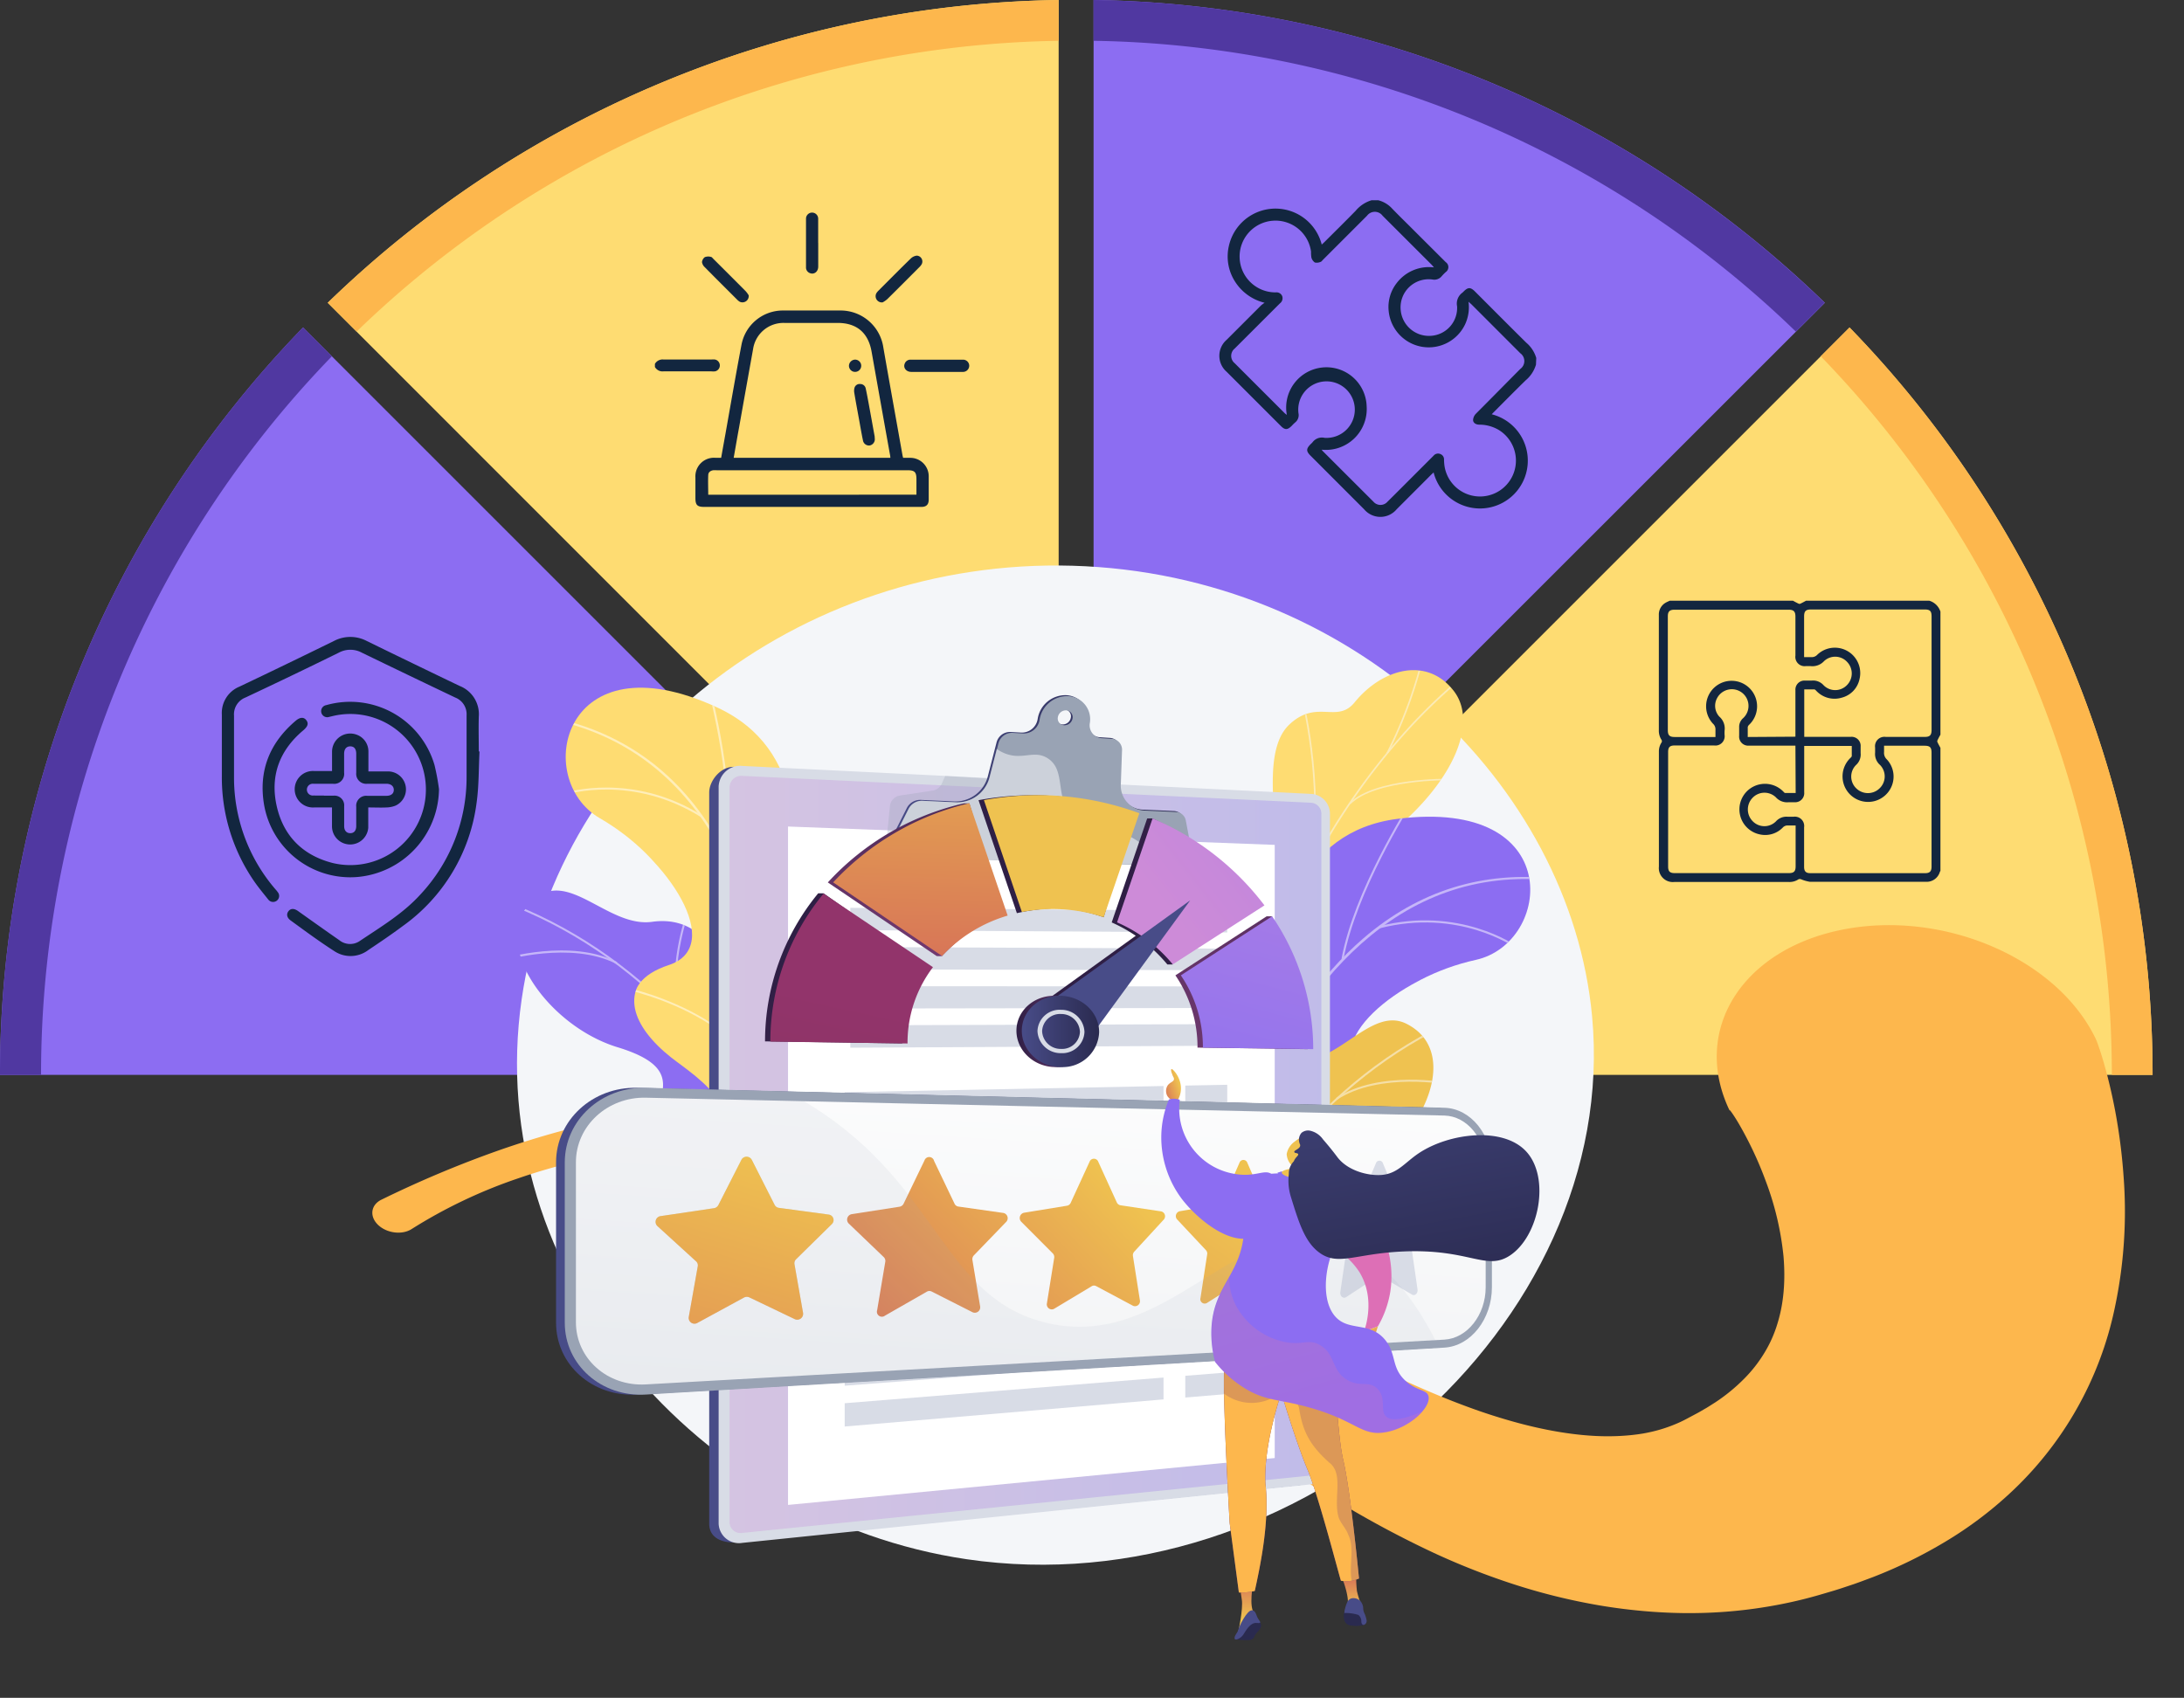<svg xmlns="http://www.w3.org/2000/svg" xmlns:xlink="http://www.w3.org/1999/xlink" width="847.339" height="658.831" viewBox="0 0 847.339 658.831">
  <rect x="0" y="0" width="847.339" height="658.831" fill="#333333" stroke="none"/>
  <defs>
    <clipPath id="clip-path">
      <path id="Trazado_206645" data-name="Trazado 206645" d="M127.075,334.79l35.223-2.806c1.664-5.148,3.542-14.554-4.006-16.237-10.509-2.342-12.057-20.4-9.677-27,2.922-8.167,9.328-27.327-6.851-31.2-13.547-3.213-22.818-2.535-24.946-19.353s-12.173-26.882-27.482-24.753c-16.1,2.226-30.965-18.366-43.661-10.219-22.2,14.225,1.413,50.086,30.288,58.892s13.547,20.069,13.721,34c.329,19.024,25.643,13.122,32.9,20.089C128.353,321.669,128.043,329.778,127.075,334.79Z" transform="translate(-36.912 -201.309)" fill="none"/>
    </clipPath>
    <clipPath id="clip-path-2">
      <path id="Trazado_206654" data-name="Trazado 206654" d="M140,388.067l-37.99-.135s-7.083-19.508,2.284-33.23c19.082-27.985-6.774-42.751-16.663-50.551-14.941-11.767-22.972-28.643-.929-35.9s0-41.455-26.824-57c-26.262-15.192-14.418-70.678,45.48-43,35.765,16.528,30.017,54.479,31.681,74.355s31.178,21.6,21,45.809c-8.709,20.689-25.159,35.746-12.7,50.028S159.062,368.713,140,388.067Z" transform="translate(-46.683 -160.633)" fill="none"/>
    </clipPath>
    <clipPath id="clip-path-3">
      <path id="Trazado_206664" data-name="Trazado 206664" d="M198.829,367.117l-30.385-7.741s-7.741-22.759,3.406-28.817,6.928-27.927,6-39.848c-2.555-32.339,32.4-29.4,32.436-71.22,0-11.128-3.7-32.339,5.69-41.2,10.683-10.083,18.482-.194,25.353-8.632,10.722-13.18,28.159-17.921,38.532-4.335s-2.206,40.061-33.152,61.5c-20.476,17.9-20.8,23.224-19.179,36.307,1.122,9.135,9.831,32.9-2.574,42.442s-21.869,19.779-17.089,30.094C215.125,351.3,198.829,367.117,198.829,367.117Z" transform="translate(-165.828 -157.168)" fill="none"/>
    </clipPath>
    <clipPath id="clip-path-4">
      <path id="Trazado_206673" data-name="Trazado 206673" d="M165.234,386.378l36.229,11.36s12.657-16.45,7.9-32.359c-9.677-32.455,19.353-38.707,31.159-43.158,17.786-6.7,30.539-20.36,11.728-33.946s12.5-39.539,42.79-46.216c29.649-6.541,35.126-63.014-30.327-54.731-39.094,4.935-45.093,42.848-52.68,61.272s-36.268,11.167-33.868,37.333c1.935,22.353,13.18,41.668-3.038,51.518S152.906,362.167,165.234,386.378Z" transform="translate(-158.666 -186.502)" fill="none"/>
    </clipPath>
    <linearGradient id="linear-gradient" x1="19.731" y1="-2.513" x2="20.42" y2="-1.553" gradientUnits="objectBoundingBox">
      <stop offset="0" stop-color="#efc250"/>
      <stop offset="1" stop-color="#d66f58"/>
    </linearGradient>
    <clipPath id="clip-path-5">
      <path id="Trazado_206680" data-name="Trazado 206680" d="M198.566,367.8l-35.339.813c-2.168-4.954-4.993-14.128,2.342-16.566,10.2-3.406,9.909-21.521,6.89-27.849-3.755-7.741-12.076-26.224,3.619-31.72,13.063-4.587,22.45-4.858,22.837-21.889s9.367-27.888,24.811-27.366c16.237.581,28.875-21.4,42.384-14.592,23.534,11.864,3.7,49.951-24.114,61.66s-11.36,21.289-10.18,35.223c1.606,18.966-24.172,15.676-30.714,23.34C195.992,354.875,197.192,362.907,198.566,367.8Z" transform="translate(-160.833 -227.323)" fill="none"/>
    </clipPath>
    <linearGradient id="linear-gradient-2" y1="0.5" x2="1" y2="0.5" gradientUnits="objectBoundingBox">
      <stop offset="0" stop-color="#484c88"/>
      <stop offset="1" stop-color="#2a2a4f"/>
    </linearGradient>
    <linearGradient id="linear-gradient-3" y1="0.5" x2="1" y2="0.5" gradientUnits="objectBoundingBox">
      <stop offset="0" stop-color="#cd8bd8"/>
      <stop offset="1" stop-color="#8a70f1"/>
    </linearGradient>
    <linearGradient id="linear-gradient-4" x1="-0.001" y1="0.499" x2="1" y2="0.499" xlink:href="#linear-gradient-2"/>
    <linearGradient id="linear-gradient-5" x1="0" y1="0.5" x2="1" y2="0.5" xlink:href="#linear-gradient-2"/>
    <linearGradient id="linear-gradient-6" x1="0.226" y1="1.759" x2="0.668" y2="-0.365" gradientUnits="objectBoundingBox">
      <stop offset="0" stop-color="#ebedf0"/>
      <stop offset="1" stop-color="#fff"/>
    </linearGradient>
    <linearGradient id="linear-gradient-7" x1="1.287" y1="-0.227" x2="-0.141" y2="1.238" xlink:href="#linear-gradient"/>
    <linearGradient id="linear-gradient-8" x1="0.804" y1="0.286" x2="-0.74" y2="1.805" xlink:href="#linear-gradient"/>
    <linearGradient id="linear-gradient-9" x1="0.581" y1="0.412" x2="-1.178" y2="3.114" xlink:href="#linear-gradient"/>
    <linearGradient id="linear-gradient-10" x1="0.646" y1="-0.064" x2="-0.173" y2="2.522" xlink:href="#linear-gradient"/>
    <linearGradient id="linear-gradient-11" x1="0.782" y1="0.329" x2="-0.103" y2="0.986" xlink:href="#linear-gradient"/>
    <linearGradient id="linear-gradient-12" x1="0.416" y1="0.207" x2="0.654" y2="0.652" xlink:href="#linear-gradient"/>
    <linearGradient id="linear-gradient-13" x1="-331.832" y1="1.151" x2="-331.832" y2="-0.031" xlink:href="#linear-gradient"/>
    <linearGradient id="linear-gradient-14" x1="-350.814" y1="0.738" x2="-350.814" y2="-0.117" xlink:href="#linear-gradient"/>
    <linearGradient id="linear-gradient-15" x1="-46.16" y1="0.5" x2="-45.16" y2="0.5" gradientUnits="objectBoundingBox">
      <stop offset="0" stop-color="#2f1f45"/>
      <stop offset="1" stop-color="#783c74"/>
    </linearGradient>
    <linearGradient id="linear-gradient-16" x1="-45.839" y1="0.047" x2="-45.12" y2="0.677" xlink:href="#linear-gradient-15"/>
    <linearGradient id="linear-gradient-17" x1="-45.477" y1="-166.628" x2="-44.537" y2="-165.248" gradientUnits="objectBoundingBox">
      <stop offset="0" stop-color="#e58e83"/>
      <stop offset="1" stop-color="#dd6fb6"/>
    </linearGradient>
    <linearGradient id="linear-gradient-18" x1="-169.858" y1="-1.34" x2="-169.314" y2="1.116" xlink:href="#linear-gradient-3"/>
    <linearGradient id="linear-gradient-19" x1="-211.55" y1="0.292" x2="-212.298" y2="1.157" xlink:href="#linear-gradient"/>
    <linearGradient id="linear-gradient-20" x1="-1469.489" y1="-543.177" x2="-1472.911" y2="-537.369" xlink:href="#linear-gradient"/>
    <linearGradient id="linear-gradient-21" x1="0.017" y1="-1.017" x2="0.749" y2="1.219" xlink:href="#linear-gradient-2"/>
    <linearGradient id="linear-gradient-22" x1="0.051" y1="-0.578" x2="0.545" y2="0.804" xlink:href="#linear-gradient-17"/>
    <linearGradient id="linear-gradient-23" x1="0.483" y1="0.713" x2="-0.718" y2="5.758" xlink:href="#linear-gradient-15"/>
    <linearGradient id="linear-gradient-24" x1="0.553" y1="-0.989" x2="0.482" y2="1.176" xlink:href="#linear-gradient-15"/>
    <linearGradient id="linear-gradient-25" x1="0.457" y1="0.977" x2="0.182" y2="6.624" xlink:href="#linear-gradient-15"/>
    <linearGradient id="linear-gradient-26" x1="0.279" y1="0.562" x2="4.191" y2="-2.461" xlink:href="#linear-gradient-15"/>
    <linearGradient id="linear-gradient-27" x1="1.543" y1="-3.198" x2="0.185" y2="1.907" xlink:href="#linear-gradient-15"/>
    <linearGradient id="linear-gradient-28" x1="176.721" y1="-110.59" x2="177.104" y2="-110.59" xlink:href="#linear-gradient-15"/>
    <linearGradient id="linear-gradient-29" x1="0" y1="0.5" x2="1" y2="0.5" xlink:href="#linear-gradient-15"/>
    <linearGradient id="linear-gradient-30" x1="0" y1="0.5" x2="1" y2="0.5" xlink:href="#linear-gradient-15"/>
    <linearGradient id="linear-gradient-31" x1="0.482" y1="0.717" x2="-0.708" y2="5.724" gradientUnits="objectBoundingBox">
      <stop offset="0" stop-color="#92346b"/>
      <stop offset="1" stop-color="#6a313f"/>
    </linearGradient>
    <linearGradient id="linear-gradient-32" x1="0.553" y1="-0.988" x2="0.482" y2="1.177" gradientUnits="objectBoundingBox">
      <stop offset="0" stop-color="#efc250"/>
      <stop offset="0.54" stop-color="#e09453"/>
      <stop offset="1" stop-color="#d66f58"/>
    </linearGradient>
    <linearGradient id="linear-gradient-33" x1="0.457" y1="0.97" x2="0.185" y2="6.571" xlink:href="#linear-gradient"/>
    <linearGradient id="linear-gradient-34" x1="0.279" y1="0.562" x2="4.188" y2="-2.462" xlink:href="#linear-gradient-3"/>
    <linearGradient id="linear-gradient-35" x1="1.532" y1="-3.158" x2="0.187" y2="1.899" xlink:href="#linear-gradient-3"/>
    <linearGradient id="linear-gradient-36" x1="176.772" y1="-110.608" x2="177.155" y2="-110.608" xlink:href="#linear-gradient-2"/>
    <linearGradient id="linear-gradient-37" x1="0" y1="0.5" x2="1" y2="0.5" xlink:href="#linear-gradient-2"/>
  </defs>
  <g id="Grupo_160420" data-name="Grupo 160420" transform="translate(-378.642 -3681.612)">
    <g id="Grupo_160023" data-name="Grupo 160023" transform="translate(177.676 696.956)">
      <g id="Grupo_160264" data-name="Grupo 160264" transform="translate(-2574.665 3811.749) rotate(-90)">
        <g id="Grupo_160021" data-name="Grupo 160021">
          <path id="Trazado_206618" data-name="Trazado 206618" d="M155.75,244.7V652.28A416.1,416.1,0,0,0,445.778,534.709Z" transform="translate(254.241 2958.503)" fill="#fedc72"/>
          <path id="Trazado_206619" data-name="Trazado 206619" d="M155.75,501.706v15.812A416.1,416.1,0,0,0,445.778,399.947L434.592,388.78A400.44,400.44,0,0,1,155.75,501.706Z" transform="translate(254.241 3093.265)" fill="#fdb74d"/>
        </g>
        <g id="Grupo_160018" data-name="Grupo 160018">
          <path id="Trazado_206622" data-name="Trazado 206622" d="M445.778,141.341A416.289,416.289,0,0,0,155.75,23.77v407.6Z" transform="translate(254.241 2751.861)" fill="#8c6df2"/>
          <path id="Trazado_206623" data-name="Trazado 206623" d="M434.592,152.527l11.186-11.186A416.289,416.289,0,0,0,155.75,23.77V39.7a400.362,400.362,0,0,1,278.842,112.83Z" transform="translate(254.241 2751.861)" fill="#5038a1"/>
        </g>
        <g id="Grupo_160020" data-name="Grupo 160020">
          <path id="Trazado_206616" data-name="Trazado 206616" d="M447.642,526.719A416.1,416.1,0,0,0,565.135,243H164Z" transform="translate(261.958 2956.912)" fill="#8c6df2"/>
          <path id="Trazado_206617" data-name="Trazado 206617" d="M417.629,243A400.342,400.342,0,0,1,304.78,515.475l11.186,11.167A416.1,416.1,0,0,0,433.46,243Z" transform="translate(393.633 2956.912)" fill="#5038a1"/>
        </g>
        <g id="Grupo_160019" data-name="Grupo 160019">
          <path id="Trazado_206620" data-name="Trazado 206620" d="M164,373.054H565.135A416.1,416.1,0,0,0,447.642,89.47Z" transform="translate(261.958 2813.312)" fill="#fedc72"/>
          <path id="Trazado_206621" data-name="Trazado 206621" d="M417.629,373.054H433.46A416.1,416.1,0,0,0,315.966,89.47L304.78,100.656a400.342,400.342,0,0,1,112.849,272.4Z" transform="translate(393.633 2813.312)" fill="#fdb74d"/>
        </g>
      </g>
      <g id="Grupo_160022" data-name="Grupo 160022" transform="translate(221.535 211)">
        <path id="Trazado_206638" data-name="Trazado 206638" d="M252.343,136.223C145.455,133.2,52.714,207.288,38.722,304.5,23.413,410.691,107.658,506.413,211.256,521.721,340.188,540.765,465.249,430.567,454.024,311,445.624,220.913,361.089,139.281,252.343,136.223Z" transform="translate(143.094 2856.958)" fill="#f4f6f9"/>
        <path id="Trazado_206769" data-name="Trazado 206769" d="M666.579,55.9a422.634,422.634,0,0,1-40.251,28.006,349.738,349.738,0,0,1-45.452,23.352A287.886,287.886,0,0,1,529.2,123.757a220.415,220.415,0,0,1-28.5,4.2c-2.458.158-4.914.36-7.406.418-1.243.04-2.486.1-3.737.118l-3.763.012c-2.527.018-4.958-.061-7.454-.1-2.466-.113-4.956-.187-7.419-.367-19.807-1.281-38.993-5.392-56.856-10.558-17.919-5.174-34.676-11.418-50.8-17.4-8.055-3-15.987-5.921-23.788-8.635-3.907-1.372-7.771-2.657-11.618-3.914-1.917-.6-3.835-1.229-5.739-1.8l-5.9-1.78c-16.43-4.942-32.487-9.543-48.3-13.213-7.9-1.838-15.721-3.444-23.41-4.734q-5.766-.968-11.419-1.695-5.652-.7-11.143-1.115c-14.635-1.139-28.171-.561-39.413,1.772-2.816.582-5.5,1.273-8.052,2.054-1.282.384-2.522.812-3.745,1.243l-1.8.676c-.54.229-1.084.44-1.613.68a57.406,57.406,0,0,0-11.675,6.74c-.863.658-1.707,1.325-2.509,2.023L150.024,81c-1.077.9-2.041,1.836-3.069,2.734-.991.916-1.893,1.858-2.849,2.766A69.552,69.552,0,0,0,135,97.831a53.454,53.454,0,0,0-5.689,11.647,48.612,48.612,0,0,0-2.554,12.084c-.758,8.22.4,16.931,3.113,25.931a115.01,115.01,0,0,0,12.913,27.319,139.29,139.29,0,0,0,9.484,13.278c1.716,2.134,3.492,4.218,5.273,6.181.888.973,1.792,1.914,2.657,2.767.43.423.86.835,1.243,1.169a6.709,6.709,0,0,0,.531.436c.067.04.162.122.19.11l.032.005c.005-.005.04.029-.009-.048l-.188-.316c21.192,27.289,8.607,62.18-28.11,77.932s-83.664,6.4-104.855-20.892l-.6-.859-.385-.587-.615-.982-1.051-1.761c-.662-1.134-1.256-2.2-1.833-3.261-1.149-2.114-2.2-4.163-3.214-6.2-2.007-4.059-3.825-8.061-5.509-12.075A222.562,222.562,0,0,1,7.3,205.44,179.461,179.461,0,0,1,0,154.594,135.794,135.794,0,0,1,25.051,75.573,150.134,150.134,0,0,1,45.33,52.394,182.325,182.325,0,0,1,70.183,32.923c2.237-1.417,4.451-2.859,6.717-4.222,2.285-1.333,4.542-2.7,6.857-3.972l3.478-1.885c1.184-.636,2.234-1.213,3.653-1.943,2.67-1.4,5.411-2.718,8.193-3.985A183.377,183.377,0,0,1,134.656,4.994c1.555-.361,3.131-.679,4.7-1,1.538-.3,3.055-.58,4.585-.85,3.061-.522,6.125-1,9.194-1.383C159.267.973,165.4.457,171.45.2a237.441,237.441,0,0,1,35.121,1.177,277.6,277.6,0,0,1,32.058,5.367A393.941,393.941,0,0,1,294.42,24.16c17.148,6.678,33.131,13.949,48.511,21.156l6,2.825c2.058.969,4.045,1.962,6.059,2.943,3.961,1.983,7.877,3.976,11.666,5.988,7.625,4.016,14.925,8.065,22.129,12,14.387,7.879,28.259,15.456,42.56,21.864a203.574,203.574,0,0,0,44.562,14.641c1.939.4,3.9.7,5.858,1.047l2.956.425,1.483.215c.492.064.976.1,1.465.152l2.934.294c.983.085,1.977.134,2.969.206,1.98.164,3.993.193,6,.273,2.016.048,4.047.043,6.083.039,2.04-.071,4.087-.055,6.14-.193l3.086-.161c1.03-.058,2.06-.157,3.091-.235,2.064-.15,4.124-.382,6.189-.614,2.071-.2,4.123-.536,6.194-.8,2.064-.294,4.119-.651,6.185-.979,2.043-.4,4.1-.778,6.143-1.2,2.031-.458,4.089-.861,6.112-1.363q6.1-1.429,12.07-3.226c1.994-.589,3.986-1.184,5.95-1.837l2.957-.963,2.915-1.034a238.718,238.718,0,0,0,43.825-20.651A194.287,194.287,0,0,0,652.75,47.187c3-2.986,8.7-3.6,12.715-1.364s4.839,6.464,1.835,9.45a7.7,7.7,0,0,1-.677.6Z" transform="matrix(-0.978, -0.208, 0.208, -0.978, 767.729, 3432.487)" fill="#fdb74d"/>
        <path id="Trazado_206639" data-name="Trazado 206639" d="M127.056,324.3l.426.155a80.238,80.238,0,0,0,29.223,4.083l6.5-.716c1.432-5.283,1.935-10.567-4.916-12.076-10.509-2.342-12.057-20.4-9.677-27,2.922-8.167,9.328-27.327-6.851-31.2-13.547-3.213-22.818-2.535-24.946-19.353s-12.173-26.882-27.482-24.753c-16.1,2.226-30.965-18.366-43.661-10.219-22.2,14.225,1.413,50.086,30.288,58.892s13.547,20.069,13.721,34c.329,19.024,25.643,13.122,32.9,20.089A15.483,15.483,0,0,1,127.056,324.3Z" transform="translate(143.088 2917.918)" fill="#8c6df2"/>
        <g id="Grupo_159997" data-name="Grupo 159997" transform="translate(180 3119.228)" clip-path="url(#clip-path)">
          <g id="Grupo_159996" data-name="Grupo 159996" transform="translate(-5.422 5.595)" opacity="0.5">
            <path id="Trazado_206640" data-name="Trazado 206640" d="M143.638,325.235l.735-.213C129.22,271.1,87.978,224.811,36.75,204.2l-.29.716C87.475,225.431,128.465,271.549,143.638,325.235Z" transform="translate(-31.912 -204.2)" fill="#fff"/>
            <path id="Trazado_206641" data-name="Trazado 206641" d="M86.324,271.8H87.1c-1.664-21.947,15.831-40.468,16.005-40.642l-.542-.523C102.388,230.756,84.641,249.529,86.324,271.8Z" transform="translate(14.622 -179.47)" fill="#fff"/>
            <path id="Trazado_206642" data-name="Trazado 206642" d="M115.607,270.8l.639-.406C104.208,251.6,63.586,251.87,63.16,251.87v.774C63.586,252.644,103.8,252.373,115.607,270.8Z" transform="translate(-6.939 -159.613)" fill="#fff"/>
            <path id="Trazado_206643" data-name="Trazado 206643" d="M72.153,248.828l.677-.368c-8.245-15.657.445-41.377.542-41.629l-.716-.252C72.559,206.851,63.754,232.862,72.153,248.828Z" transform="translate(-1.92 -201.974)" fill="#fff"/>
            <path id="Trazado_206644" data-name="Trazado 206644" d="M78.042,218.509l.348-.677c-17.921-9.251-44.029-1.432-44.28-1.355l.213.735C34.594,217.213,60.392,209.491,78.042,218.509Z" transform="translate(-34.11 -195.672)" fill="#fff"/>
          </g>
        </g>
        <g id="Grupo_159999" data-name="Grupo 159999" transform="translate(198.911 3040.506)" clip-path="url(#clip-path-2)">
          <path id="Trazado_206646" data-name="Trazado 206646" d="M140,388.067l-37.99-.135s-7.083-19.508,2.284-33.23c19.082-27.985-6.774-42.751-16.663-50.551-14.941-11.767-21.482-26.92-3.445-36.771,20.4-11.031,2.555-40.642-24.308-56.124-26.262-15.192-14.418-70.678,45.48-43,35.765,16.528,30.017,54.479,31.681,74.355s31.178,21.6,21,45.809c-8.709,20.689-25.159,35.746-12.7,50.028S159.062,368.713,140,388.067Z" transform="translate(-46.683 -160.633)" fill="#fedc72"/>
          <g id="Grupo_159998" data-name="Grupo 159998" transform="translate(-6.606 1.252)" opacity="0.5">
            <path id="Trazado_206647" data-name="Trazado 206647" d="M126.741,386.062l-.793-.135c.1-.5,9.038-49.409,3.309-100.637-5.225-47.067-24.579-105.824-85.987-118.016l.155-.793c27.366,5.438,48.79,20.379,63.634,44.513,11.883,19.2,19.6,44.222,22.992,74.375C135.8,336.557,126.837,385.578,126.741,386.062Z" transform="translate(-43.27 -156.416)" fill="#fff"/>
            <path id="Trazado_206648" data-name="Trazado 206648" d="M82.83,226.094l-.794-.116c3.387-26.456-6.58-64.117-6.677-64.485l.774-.213C76.231,161.648,86.275,199.445,82.83,226.094Z" transform="translate(-13.255 -161.28)" fill="#fff"/>
            <path id="Trazado_206649" data-name="Trazado 206649" d="M99.349,192.219C72.409,175.3,47.1,183.3,46.9,183.374l-.252-.755c.271,0,25.856-8.206,53.125,8.922Z" transform="translate(-40.109 -143.158)" fill="#fff"/>
            <path id="Trazado_206650" data-name="Trazado 206650" d="M118.051,268.552c-8.844-37.836-60.227-47.28-60.731-47.319v-.813c.5,0,52.563,9.793,61.485,47.957Z" transform="translate(-30.129 -105.965)" fill="#fff"/>
            <path id="Trazado_206651" data-name="Trazado 206651" d="M89.224,256.913l-.774-.174c5.129-24.25,31.507-40.874,31.778-41.029l.426.677C120.48,216.6,94.295,233.031,89.224,256.913Z" transform="translate(-1.012 -110.37)" fill="#fff"/>
            <path id="Trazado_206652" data-name="Trazado 206652" d="M97.4,289.039c-1.1-14.708-22.063-26.437-22.276-26.553l.387-.7c.871.484,21.56,12.038,22.682,27.095Z" transform="translate(-13.48 -67.27)" fill="#fff"/>
            <path id="Trazado_206653" data-name="Trazado 206653" d="M88.193,284.3l-.793-.135c1.935-11.5,19.353-24.25,25.159-28.449.813-.581,1.51-1.1,1.626-1.219l.581.542a15.613,15.613,0,0,1-1.722,1.335C107.373,260.519,90.129,273.137,88.193,284.3Z" transform="translate(-1.994 -74.089)" fill="#fff"/>
          </g>
        </g>
        <path id="Trazado_206655" data-name="Trazado 206655" d="M208.012,335.637c4.18,9.038.194,18.057-3.638,24.153a9.444,9.444,0,0,0-2.361.465c-8.322,2.032-12.212,1.006-20.669,1.606a41.452,41.452,0,0,1-9.406-1.935l-4.025-1.393s-7.141-21.966,4.084-28.024,6.928-27.927,6-39.848c-2.555-32.339,32.4-29.4,32.436-71.22,0-11.128-3.7-32.339,5.69-41.2,10.683-10.083,18.482-.194,25.353-8.632,10.722-13.18,28.159-17.921,38.532-4.335s-2.206,40.061-33.152,61.5c-20.476,17.9-20.8,23.224-19.179,36.307,1.122,9.135,9.831,32.9-2.574,42.442S203.232,325.264,208.012,335.637Z" transform="translate(263.522 2876.584)" fill="#fedc72"/>
        <g id="Grupo_160001" data-name="Grupo 160001" transform="translate(429.495 3033.799)" clip-path="url(#clip-path-3)">
          <g id="Grupo_160000" data-name="Grupo 160000" transform="translate(2.365 -3.421)" opacity="0.5">
            <path id="Trazado_206656" data-name="Trazado 206656" d="M176.29,363.815h-.6c.445-3.677.948-7.374,1.51-11.012a388.114,388.114,0,0,1,18.966-75.788,313.53,313.53,0,0,1,26.572-55.563A261.869,261.869,0,0,1,250.3,183.985,209.85,209.85,0,0,1,271.953,162.7c1.277-1.084,2.651-2.109,3.967-3.116a64.162,64.162,0,0,0,5.225-4.18l.426.445a64.635,64.635,0,0,1-5.264,4.238,39.7,39.7,0,0,0-3.871,3.077,210.7,210.7,0,0,0-21.6,21.153A260.3,260.3,0,0,0,223.357,221.7a311.024,311.024,0,0,0-26.475,55.37,389.715,389.715,0,0,0-18.947,75.671C177.335,356.442,176.832,360.138,176.29,363.815Z" transform="translate(-158.969 -155.4)" fill="#f9f9f9"/>
            <path id="Trazado_206657" data-name="Trazado 206657" d="M194.5,234.3l-.561-.271c11.322-24.172,1.374-68.82,1.277-69.265l.6-.135C195.991,165.075,205.92,209.859,194.5,234.3Z" transform="translate(-141.899 -146.767)" fill="#f9f9f9"/>
            <path id="Trazado_206658" data-name="Trazado 206658" d="M181.19,252l-.6-.213c5.806-17.321,38.223-30.694,38.552-30.83l.232.581C219.045,221.676,186.88,234.933,181.19,252Z" transform="translate(-154.386 -94.08)" fill="#f9f9f9"/>
            <path id="Trazado_206659" data-name="Trazado 206659" d="M185.545,265.893h-.619c1.722-11.805-2.245-28.817-11.147-47.9-.465-.968-.465-.968-.445-1.084h.619s.194.445.387.852C183.3,236.844,187.287,253.972,185.545,265.893Z" transform="translate(-161.179 -97.868)" fill="#f9f9f9"/>
            <path id="Trazado_206660" data-name="Trazado 206660" d="M176.811,267.8l-.581-.271c5.535-11.9,24.443-16.605,24.637-16.644l.135.6C200.828,251.529,182.21,256.154,176.811,267.8Z" transform="translate(-158.464 -66.086)" fill="#f9f9f9"/>
            <path id="Trazado_206661" data-name="Trazado 206661" d="M183.52,278.085c-2.342-10.335-7.741-20.321-16.47-30.559l.484-.406c8.786,10.315,14.225,20.4,16.586,30.81Z" transform="translate(-167.05 -69.612)" fill="#f9f9f9"/>
            <path id="Trazado_206662" data-name="Trazado 206662" d="M211.791,191.06l-.561-.29a174.048,174.048,0,0,0,12.87-33.539c.348-1.219.484-1.645.542-1.78l.561.271s-.252.793-.5,1.684a176.114,176.114,0,0,1-12.909,33.655Z" transform="translate(-125.727 -155.353)" fill="#f9f9f9"/>
            <path id="Trazado_206663" data-name="Trazado 206663" d="M204.206,188.782l-.426-.426c9.928-9.793,37.816-9.483,39-9.464v.639C242.39,179.434,213.882,179.105,204.206,188.782Z" transform="translate(-132.695 -133.432)" fill="#f9f9f9"/>
          </g>
        </g>
        <g id="Grupo_160003" data-name="Grupo 160003" transform="translate(415.635 3090.571)" clip-path="url(#clip-path-4)">
          <path id="Trazado_206665" data-name="Trazado 206665" d="M165.234,386.378l36.229,11.36s12.657-16.45,7.9-32.359c-9.677-32.455,19.353-38.707,31.159-43.158,17.786-6.7,28.6-19.179,14.379-33.926-16.121-16.7,9.851-39.558,40.139-46.235,29.649-6.541,35.126-63.014-30.327-54.731-39.094,4.935-45.093,42.848-52.68,61.272s-36.268,11.167-33.868,37.332c1.935,22.353,13.18,41.668-3.038,51.518S152.906,362.167,165.234,386.378Z" transform="translate(-158.666 -186.502)" fill="#8c6df2"/>
          <g id="Grupo_160002" data-name="Grupo 160002" transform="translate(7.981 -4.611)" opacity="0.5">
            <path id="Trazado_206666" data-name="Trazado 206666" d="M169.62,383.367l.793.1c0-.5,6.309-49.835,27.249-96.863,19.353-43.332,55.37-93.515,117.649-86.567v-.793c-27.733-3.1-52.66,4.684-74.084,23.108-17.128,14.728-32.068,36.229-44.4,63.866C175.929,333.436,169.678,382.864,169.62,383.367Z" transform="translate(-156.402 -170.597)" fill="#fff"/>
            <path id="Trazado_206667" data-name="Trazado 206667" d="M202.21,243.883l.793.135c4.78-26.262,25.662-59.144,25.856-59.473l-.658-.426C227.989,184.526,207.01,217.543,202.21,243.883Z" transform="translate(-125.919 -184.12)" fill="#fff"/>
            <path id="Trazado_206668" data-name="Trazado 206668" d="M209.854,210.41c30.791-7.993,52.447,7.257,52.66,7.412l.464-.639c-.213-.174-22.159-15.637-53.318-7.567Z" transform="translate(-118.951 -162.453)" fill="#fff"/>
            <path id="Trazado_206669" data-name="Trazado 206669" d="M178.227,273.914c19.856-33.384,71.607-26.862,72.207-26.746l.213-.774c-.484-.155-53.067-6.58-73.1,27.095Z" transform="translate(-148.985 -126.423)" fill="#fff"/>
            <path id="Trazado_206670" data-name="Trazado 206670" d="M188.818,275.952h.793c2.439-24.675-17.689-48.48-17.9-48.732l-.6.523C171.3,228.052,191.218,251.624,188.818,275.952Z" transform="translate(-155.008 -143.807)" fill="#fff"/>
            <path id="Trazado_206671" data-name="Trazado 206671" d="M170.975,299.473c5.516-13.7,29.03-18.54,29.282-18.579l-.155-.794c-.987.194-24.192,4.974-29.862,19.063Z" transform="translate(-155.822 -94.347)" fill="#fff"/>
            <path id="Trazado_206672" data-name="Trazado 206672" d="M179.279,301.588l.793.116c1.568-11.612-11.186-29.03-15.386-34.72-.6-.813-1.1-1.51-1.181-1.664l-.716.329a14.848,14.848,0,0,0,1.239,1.8C168.19,273.119,180.808,290.344,179.279,301.588Z" transform="translate(-162.79 -108.171)" fill="#fff"/>
          </g>
        </g>
        <path id="Trazado_206674" data-name="Trazado 206674" d="M197.68,357.353l-.406.194a79.521,79.521,0,0,1-28.643,7.045h-6.541c-1.935-5.109-2.922-10.335,3.658-12.522,10.2-3.406,9.909-21.521,6.89-27.849-3.755-7.741-12.076-26.224,3.619-31.72,13.063-4.587,22.45-4.858,22.837-21.889s9.367-27.888,24.811-27.366c16.237.581,28.875-21.4,42.384-14.592,23.534,11.864,3.7,49.951-24.114,61.66s-11.36,21.289-10.18,35.223c1.606,18.966-24.172,15.676-30.714,23.34a15.676,15.676,0,0,0-3.6,8.477Z" transform="translate(258.817 2942.268)" fill="url(#linear-gradient)"/>
        <g id="Grupo_160005" data-name="Grupo 160005" transform="translate(419.828 3169.572)" clip-path="url(#clip-path-5)">
          <g id="Grupo_160004" data-name="Grupo 160004" transform="translate(7.91 4.001)" opacity="0.5">
            <path id="Trazado_206675" data-name="Trazado 206675" d="M172.035,360.7l-.755-.135c9.561-55.176,45.867-105.437,94.734-131.176l.348.677C217.709,255.73,181.557,305.758,172.035,360.7Z" transform="translate(-158.971 -229.39)" fill="#fbfcfd"/>
            <path id="Trazado_206676" data-name="Trazado 206676" d="M185.783,300.917h-.774c-.6-21.985-19.9-38.707-20.089-38.707l.5-.6C165.617,261.726,185.164,278.583,185.783,300.917Z" transform="translate(-164.92 -199.254)" fill="#fbfcfd"/>
            <path id="Trazado_206677" data-name="Trazado 206677" d="M173.047,303.682l-.677-.348c10.064-19.915,50.512-23.785,50.918-23.824v.755C222.959,280.342,182.918,284.174,173.047,303.682Z" transform="translate(-157.952 -182.511)" fill="#fbfcfd"/>
            <path id="Trazado_206678" data-name="Trazado 206678" d="M191.736,277.2l-.716-.29c6.619-16.412-4.664-41.106-4.78-41.358l.7-.31C187.053,235.472,198.471,260.477,191.736,277.2Z" transform="translate(-144.979 -223.918)" fill="#fbfcfd"/>
            <path id="Trazado_206679" data-name="Trazado 206679" d="M201.546,246.964l-.426-.639c16.9-11.031,43.661-5.922,43.932-5.806l-.155.755C244.626,241.158,218.17,236.107,201.546,246.964Z" transform="translate(-131.061 -220.179)" fill="#fbfcfd"/>
          </g>
        </g>
        <path id="Trazado_206681" data-name="Trazado 206681" d="M305.464,189.268,85.127,176.514c-5.071-.252-9.677,5.283-9.677,9.948v283.7c0,6.445,6.58,7.741,11.612,7.219l218.3-22.295a8.264,8.264,0,0,0,7.2-8.148V197.028A7.741,7.741,0,0,0,305.464,189.268Z" transform="translate(179.134 2894.719)" fill="url(#linear-gradient-2)"/>
        <path id="Trazado_206682" data-name="Trazado 206682" d="M307.315,187.2,86.552,176.34a8.38,8.38,0,0,0-9.212,8.032V470.3a7.877,7.877,0,0,0,9.212,7.529L307.315,455.1a8.322,8.322,0,0,0,7.2-8.206V195.074A7.741,7.741,0,0,0,307.315,187.2Z" transform="translate(180.902 2894.524)" fill="#d8dce6"/>
        <path id="Trazado_206683" data-name="Trazado 206683" d="M84.5,472.074a4.258,4.258,0,0,1-4.974-4.064V182.684A4.548,4.548,0,0,1,84.5,178.33l220.763,10.431A4.238,4.238,0,0,1,309.137,193V445.347a4.509,4.509,0,0,1-3.871,4.432Z" transform="translate(182.951 2896.406)" opacity="0.3" fill="url(#linear-gradient-3)"/>
        <path id="Trazado_206684" data-name="Trazado 206684" d="M280.08,433.521,91.25,451.713V188.47l188.83,7.122Z" transform="translate(193.913 2905.909)" fill="#fff"/>
        <path id="Trazado_206685" data-name="Trazado 206685" d="M186.268,206.354l-75.478.948,1.7-17.012a4.606,4.606,0,0,1,3.871-4.354L129.137,184a4.626,4.626,0,0,0,3.464-2.651l1.374-3.019,33.346,2.051Z" transform="translate(212.189 2896.425)" fill="#99a3b4" opacity="0.3"/>
        <path id="Trazado_206686" data-name="Trazado 206686" d="M226.519,210.47a4.064,4.064,0,0,0-3.871-3.368l-12.057-.542a9.677,9.677,0,0,1-9.29-10.315l.464-13.063a4.2,4.2,0,0,0-4.006-4.471l-3.871-.252a5.032,5.032,0,0,1-4.625-5.922,8.941,8.941,0,0,0-8.283-10.393,10.857,10.857,0,0,0-11.206,9.212,6.348,6.348,0,0,1-.852,2.322,6.174,6.174,0,0,1-5.554,2.961l-4.084-.232a5.4,5.4,0,0,0-5.458,4.025l-3.406,13.257a12.986,12.986,0,0,1-12.889,9.677l-13.238-.6a5.806,5.806,0,0,0-5.283,3.155l-7.974,15.812a1.935,1.935,0,0,0,1.568,2.748l114.707,3.871a2.109,2.109,0,0,0,2.09-2.439ZM179.3,173.486a2.613,2.613,0,0,1-2.361-3.1,3.135,3.135,0,0,1,3.271-2.709,2.613,2.613,0,0,1,2.439,3.058,3.174,3.174,0,0,1-3.348,2.748Z" transform="translate(212.25 2881.277)" fill="url(#linear-gradient-4)"/>
        <path id="Trazado_206687" data-name="Trazado 206687" d="M226.9,210.641a4.064,4.064,0,0,0-3.871-3.367l-12.057-.542a9.677,9.677,0,0,1-9.29-10.315l.464-13.044a4.219,4.219,0,0,0-4.006-4.49l-3.871-.232a5.012,5.012,0,0,1-4.606-5.922,8.96,8.96,0,0,0-8.3-10.393,10.838,10.838,0,0,0-11.206,9.193,6.019,6.019,0,0,1-.852,2.322,6.174,6.174,0,0,1-5.554,2.961l-4.084-.232a5.4,5.4,0,0,0-5.458,4.025L150.8,193.862a12.947,12.947,0,0,1-12.889,9.677l-13.238-.6a5.806,5.806,0,0,0-5.283,3.155L111.418,221.9a1.935,1.935,0,0,0,1.587,2.748l114.707,3.871a2.148,2.148,0,0,0,2.09-2.458Zm-47.222-37.023a2.613,2.613,0,0,1-2.438-3.058,3.174,3.174,0,0,1,3.271-2.709,2.613,2.613,0,0,1,2.439,3.077,3.174,3.174,0,0,1-3.329,2.69Z" transform="translate(212.606 2881.454)" fill="#99a3b4"/>
        <path id="Trazado_206688" data-name="Trazado 206688" d="M207.254,208.017c-10.219-6.329-18.076-1.935-24.443-8.961-6.832-7.625-2.226-17.67-9.29-22.411-4.529-3.038-8.554-.348-13.818-1.181a14.3,14.3,0,0,1-6.116-2.555l-2.845,11.051a12.947,12.947,0,0,1-12.889,9.677l-13.238-.6a5.806,5.806,0,0,0-5.283,3.155L111.358,212a1.935,1.935,0,0,0,1.587,2.748l104.334,3.387A30.849,30.849,0,0,0,207.254,208.017Z" transform="translate(212.55 2891.355)" fill="#fff" opacity="0.5"/>
        <path id="Trazado_206689" data-name="Trazado 206689" d="M249.973,214.331l-146.233-.89v-8.67l146.233,1.2Z" transform="translate(205.595 2921.155)" fill="#d8dce6"/>
        <path id="Trazado_206690" data-name="Trazado 206690" d="M249.973,221.639,103.74,221.31v-8.69l146.233.658Z" transform="translate(205.595 2928.498)" fill="#d8dce6"/>
        <path id="Trazado_206691" data-name="Trazado 206691" d="M249.973,228.937l-146.233.213v-8.67l146.233.1Z" transform="translate(205.595 2935.85)" fill="#d8dce6"/>
        <path id="Trazado_206692" data-name="Trazado 206692" d="M249.973,236.451l-146.233.793v-8.69l146.233-.465Z" transform="translate(205.595 2942.967)" fill="#d8dce6"/>
        <path id="Trazado_206693" data-name="Trazado 206693" d="M226.316,248.977,102.61,251.938V242.9l123.706-2.4Z" transform="translate(204.538 2954.574)" fill="#d8dce6"/>
        <path id="Trazado_206694" data-name="Trazado 206694" d="M226.316,256.637,102.61,260.624v-9.057l123.706-3.406Z" transform="translate(204.538 2961.739)" fill="#d8dce6"/>
        <path id="Trazado_206695" data-name="Trazado 206695" d="M226.316,264.307,102.61,269.281v-9.057l123.706-4.393Z" transform="translate(204.538 2968.913)" fill="#d8dce6"/>
        <path id="Trazado_206696" data-name="Trazado 206696" d="M226.316,271.977,102.61,277.938V268.88l123.706-5.38Z" transform="translate(204.538 2976.087)" fill="#d8dce6"/>
        <path id="Trazado_206697" data-name="Trazado 206697" d="M187.166,248.611,170.89,249V240.56l16.276-.31Z" transform="translate(268.402 2954.341)" fill="#d8dce6"/>
        <path id="Trazado_206698" data-name="Trazado 206698" d="M187.166,256.171l-16.276.542v-8.457l16.276-.445Z" transform="translate(268.402 2961.412)" fill="#d8dce6"/>
        <path id="Trazado_206699" data-name="Trazado 206699" d="M187.166,263.741l-16.276.658v-8.438l16.276-.581Z" transform="translate(268.402 2968.492)" fill="#d8dce6"/>
        <path id="Trazado_206700" data-name="Trazado 206700" d="M187.166,271.311l-16.276.774v-8.438l16.276-.7Z" transform="translate(268.402 2975.572)" fill="#d8dce6"/>
        <path id="Trazado_206701" data-name="Trazado 206701" d="M226.316,284.427,102.61,291.975v-9.038l123.706-6.987Z" transform="translate(204.538 2987.731)" fill="#d8dce6"/>
        <path id="Trazado_206702" data-name="Trazado 206702" d="M226.316,292.1,102.61,300.632v-9.038l123.706-7.974Z" transform="translate(204.538 2994.906)" fill="#d8dce6"/>
        <path id="Trazado_206703" data-name="Trazado 206703" d="M226.316,299.767,102.61,309.289v-9.038l123.706-8.961Z" transform="translate(204.538 3002.08)" fill="#d8dce6"/>
        <path id="Trazado_206704" data-name="Trazado 206704" d="M226.316,307.427,102.61,317.955v-9.038l123.706-9.967Z" transform="translate(204.538 3009.244)" fill="#d8dce6"/>
        <path id="Trazado_206705" data-name="Trazado 206705" d="M187.166,283.591l-16.276.987V276.14l16.276-.91Z" transform="translate(268.402 2987.059)" fill="#d8dce6"/>
        <path id="Trazado_206706" data-name="Trazado 206706" d="M187.166,291.151l-16.276,1.122v-8.438l16.276-1.045Z" transform="translate(268.402 2994.129)" fill="#d8dce6"/>
        <path id="Trazado_206707" data-name="Trazado 206707" d="M187.166,298.721l-16.276,1.258v-8.438l16.276-1.181Z" transform="translate(268.402 3001.21)" fill="#d8dce6"/>
        <path id="Trazado_206708" data-name="Trazado 206708" d="M187.166,306.291l-16.276,1.374v-8.438l16.276-1.3Z" transform="translate(268.402 3008.29)" fill="#d8dce6"/>
        <path id="Trazado_206709" data-name="Trazado 206709" d="M386.006,248.606,76.16,240.865c-17.166-.426-31.41,12.522-31.41,28.933v62.221c0,16.412,14.244,28.894,31.41,27.869l309.846-18.211c10.257-.6,18.444-11.089,18.444-23.437V271.4C404.45,259.076,396.264,248.877,386.006,248.606Z" transform="translate(150.42 2954.906)" fill="url(#linear-gradient-5)"/>
        <path id="Trazado_206710" data-name="Trazado 206710" d="M387.756,248.606,77.91,240.865C60.744,240.439,46.5,253.387,46.5,269.8v62.221c0,16.412,14.244,28.894,31.41,27.869l309.846-18.211c10.257-.6,18.444-11.089,18.444-23.437V271.4C406.2,259.076,398.014,248.877,387.756,248.606Z" transform="translate(152.057 2954.906)" fill="#99a3b4"/>
        <path id="Trazado_206711" data-name="Trazado 206711" d="M75.825,354.105c-14.844.832-27.095-10.006-27.095-24.153V267.906c0-14.147,12.289-25.391,27.095-25.062l309.846,6.928c8.883.213,16.025,9.077,16.025,19.779v46.874c0,10.7-7.141,19.8-16.025,20.3Z" transform="translate(154.142 2956.76)" fill="url(#linear-gradient-6)"/>
        <path id="Trazado_206712" data-name="Trazado 206712" d="M102.048,255.924l8.825,17.418a2.167,2.167,0,0,0,1.684,1.181l19.353,2.613a2.148,2.148,0,0,1,1.2,3.658l-13.9,13.663a2.187,2.187,0,0,0-.619,1.935l3.329,18.908a2.284,2.284,0,0,1-3.193,2.419L101.158,309.3a2.322,2.322,0,0,0-2.109,0l-18.1,9.851a2.245,2.245,0,0,1-3.387-2.226l3.5-19.721a2.09,2.09,0,0,0-.658-1.935l-15-13.683a2.245,2.245,0,0,1,1.316-3.871l20.592-3.058a2.322,2.322,0,0,0,1.742-1.219l9-17.67a2.284,2.284,0,0,1,3.987.155Z" transform="translate(169.083 2967.832)" fill="#d8dce6"/>
        <path id="Trazado_206713" data-name="Trazado 206713" d="M136.834,256.251l7.935,16.586a1.935,1.935,0,0,0,1.529,1.122l17.418,2.477a2.071,2.071,0,0,1,1.084,3.484l-12.522,12.967a2.129,2.129,0,0,0-.561,1.839l2.98,17.96a2.09,2.09,0,0,1-2.884,2.3l-15.831-8.012a1.935,1.935,0,0,0-1.935,0l-16.257,9.309a1.935,1.935,0,0,1-3.038-2.129l3.135-18.676a2.052,2.052,0,0,0-.6-1.935L103.74,280.558a2.148,2.148,0,0,1,1.2-3.658l18.5-2.884a2.148,2.148,0,0,0,1.568-1.161l8.09-16.76a1.935,1.935,0,0,1,3.735.155Z" transform="translate(204.995 2967.893)" fill="url(#linear-gradient-7)"/>
        <path id="Trazado_206714" data-name="Trazado 206714" d="M168.178,256.28l7.2,15.792a1.935,1.935,0,0,0,1.374,1.064l15.754,2.361a1.935,1.935,0,0,1,.968,3.309l-11.341,12.328a2.071,2.071,0,0,0-.5,1.761L184.319,310a1.935,1.935,0,0,1-2.613,2.168l-14.321-7.645a1.722,1.722,0,0,0-1.722,0l-14.689,8.825a1.935,1.935,0,0,1-2.748-2.032l2.845-17.747a2.051,2.051,0,0,0-.542-1.761l-12.251-12.289a2.09,2.09,0,0,1,1.084-3.484l16.7-2.729a1.935,1.935,0,0,0,1.413-1.122l7.316-15.928a1.8,1.8,0,0,1,3.387.019Z" transform="translate(237.362 2968.211)" fill="url(#linear-gradient-8)"/>
        <path id="Trazado_206715" data-name="Trazado 206715" d="M196.717,256.381l6.541,15.037a1.626,1.626,0,0,0,1.239,1.026l14.341,2.264a1.935,1.935,0,0,1,.89,3.155L209.393,289.63a2.032,2.032,0,0,0-.465,1.664l2.458,16.334c.232,1.51-1.181,2.729-2.38,2.051l-13.025-7.316a1.49,1.49,0,0,0-1.548,0l-13.373,8.458a1.7,1.7,0,0,1-2.5-1.935l2.593-16.9a1.936,1.936,0,0,0-.5-1.684L169.622,278.54a1.935,1.935,0,0,1,.968-3.329l15.173-2.593a1.684,1.684,0,0,0,1.277-1.064l6.658-15.173a1.606,1.606,0,0,1,3.019,0Z" transform="translate(266.632 2968.439)" fill="url(#linear-gradient-9)"/>
        <path id="Trazado_206716" data-name="Trazado 206716" d="M222.7,256.5l5.98,14.379a1.509,1.509,0,0,0,1.142.968l13.1,2.168a1.935,1.935,0,0,1,.813,3.019L234.3,288.275a2.09,2.09,0,0,0-.426,1.587l2.245,15.618c.213,1.452-1.064,2.632-2.168,1.935l-11.9-7.006a1.316,1.316,0,0,0-1.432,0L208.442,308.4c-1.161.755-2.5-.348-2.284-1.935l2.361-16.141a1.935,1.935,0,0,0-.445-1.606L198.01,277.476a1.935,1.935,0,0,1,.871-3.174l13.838-2.458a1.684,1.684,0,0,0,1.181-1.026l6.058-14.321a1.432,1.432,0,0,1,2.748,0Z" transform="translate(293.284 2968.575)" fill="#d8dce6"/>
        <g id="Grupo_160006" data-name="Grupo 160006" transform="translate(198.557 3195.703)" opacity="0.1">
          <path id="Trazado_206717" data-name="Trazado 206717" d="M344.657,300.269C306.2,290.437,280,342.749,233.917,332.221c-40.642-9.29-41.842-52.989-91.173-84.013q-5.148-3.251-10.47-6L77.91,240.835c-17.166-.426-31.41,12.522-31.41,28.933v62.221c0,16.412,14.244,28.894,31.41,27.869L385.782,341.8C371.887,313.448,357.12,303.443,344.657,300.269Z" transform="translate(-46.5 -240.825)" fill="#99a3b4"/>
        </g>
        <path id="Trazado_206718" data-name="Trazado 206718" d="M102.048,255.924l8.825,17.418a2.167,2.167,0,0,0,1.684,1.181l19.353,2.613a2.148,2.148,0,0,1,1.2,3.658l-13.9,13.663a2.187,2.187,0,0,0-.619,1.935l3.329,18.908a2.284,2.284,0,0,1-3.193,2.419L101.158,309.3a2.322,2.322,0,0,0-2.109,0l-18.1,9.851a2.245,2.245,0,0,1-3.387-2.226l3.5-19.721a2.09,2.09,0,0,0-.658-1.935l-15-13.683a2.245,2.245,0,0,1,1.316-3.871l20.592-3.058a2.322,2.322,0,0,0,1.742-1.219l9-17.67a2.284,2.284,0,0,1,3.987.155Z" transform="translate(169.083 2967.832)" fill="url(#linear-gradient-10)"/>
        <path id="Trazado_206719" data-name="Trazado 206719" d="M171.28,249.664a9.367,9.367,0,0,0,1.529-4.819c.116-4.451-3.193-7.935-3.638-7.741s0,1.413.232,1.935c.348,1.2.735,1.316.7,1.935,0,1.122-1.7,1.181-2.574,2.69a4.084,4.084,0,0,0,0,3.871A4.664,4.664,0,0,0,171.28,249.664Z" transform="translate(264.799 2951.391)" fill="url(#linear-gradient-11)"/>
        <path id="Trazado_206720" data-name="Trazado 206720" d="M206.318,298.2l-1.258-4.354,5.3-3.948,3.309-1.219-1.955,6.116Z" transform="translate(300.362 2999.639)" fill="url(#linear-gradient-12)"/>
        <path id="Trazado_206721" data-name="Trazado 206721" d="M202.32,339.437s2.9,7.3,2.148,10.548a34.521,34.521,0,0,0,5.129-.464,35.9,35.9,0,0,1-1.509-4.974,48.047,48.047,0,0,1-.29-5.806Z" transform="translate(297.799 3046.461)" fill="url(#linear-gradient-13)"/>
        <path id="Trazado_206722" data-name="Trazado 206722" d="M190.252,347.939a2.342,2.342,0,0,1,.542,1.355,1.935,1.935,0,0,1-.174.89c-.484,1.3-1.258,1.471-2.11,2.864-.5.832-.406,1.084-.871,1.471a3.154,3.154,0,0,1-1.935.542,39.324,39.324,0,0,1-4.664-.271c1.045-1.335,2.148-2.709,3.329-4.083.5-.6,1.026-1.181,1.548-1.761l3.058-1.045Z" transform="translate(277.896 3055.028)" fill="#2a2a4f"/>
        <path id="Trazado_206723" data-name="Trazado 206723" d="M187.249,340.24s-1.742,9.135.484,11.612c1.935,2.555-.929.735-.929.735l-3.348,2.942-1.935,3.464s1.935-8.922,1.355-12.483-.735-5.922-.735-5.922Z" transform="translate(278.345 3047.864)" fill="url(#linear-gradient-14)"/>
        <path id="Trazado_206724" data-name="Trazado 206724" d="M183.343,289.514s-4.7,4.2-4.7,21.521,2.226,54.925,2.226,54.925l3.561,26.92a23.709,23.709,0,0,0,6.174-.6c2.226-10.141,5.806-27.307,4.122-41.668-.735-15.483,6.193-35.126,6.193-35.126s5.941,19.8,10.141,29.688,12.212,40.913,12.967,43.138a12.018,12.018,0,0,0,7.006-.871s-3.155-33.365-6.116-45.983-2.729-43.042-7.741-51.712C206.1,285.295,183.343,289.514,183.343,289.514Z" transform="translate(275.651 2998.728)" fill="url(#linear-gradient-15)"/>
        <path id="Trazado_206725" data-name="Trazado 206725" d="M183.343,289.514s-4.7,4.2-4.7,21.521,2.226,54.925,2.226,54.925l3.561,26.92a23.709,23.709,0,0,0,6.174-.6c2.226-10.141,5.806-27.307,4.122-41.668-.735-15.483,6.193-35.126,6.193-35.126s5.941,19.8,10.141,29.688,12.212,40.913,12.967,43.138a12.018,12.018,0,0,0,7.006-.871s-3.155-33.365-6.116-45.983-2.729-43.042-7.741-51.712C206.1,285.295,183.343,289.514,183.343,289.514Z" transform="translate(275.651 2998.728)" fill="#fdb74d"/>
        <path id="Trazado_206726" data-name="Trazado 206726" d="M207.8,321.176c1.471,9.541,4.393,14.67,11.728,21.289,5.806,4.393,1.471,13.915,3.658,21.289.735,2.206,2.942,4.393,3.677,6.6,2.729,5.458.174,12.115,1.413,17.9a7.738,7.738,0,0,0,2.787-.813s-3.155-33.365-6.116-45.983-2.729-43.042-7.741-51.712c-11.147-4.451-33.907-.232-33.907-.232s-4.7,4.2-4.7,21.521v4.587a17.8,17.8,0,0,0,21.018.484,3.038,3.038,0,0,1,1.181-.523v-.1h0C203.779,315.06,207.165,318.7,207.8,321.176Z" transform="translate(275.613 2998.727)" opacity="0.25" fill="url(#linear-gradient-16)"/>
        <path id="Trazado_206727" data-name="Trazado 206727" d="M203.32,346s-.716,0-.658.929-.329,4.142,3.348,4.3a11.206,11.206,0,0,0,4.354-.252,26.725,26.725,0,0,0-.948-3.077l-1.181-1.51-3.174-.329Z" transform="translate(298.116 3053.252)" fill="#2a2a4f"/>
        <path id="Trazado_206728" data-name="Trazado 206728" d="M211.44,351.812a11.4,11.4,0,0,0-.948-2.98c-.639-1.451-.116-1.935-.735-3.329a4.16,4.16,0,0,0-.871-1.335,3.871,3.871,0,0,0-2.593-.987,2.864,2.864,0,0,0-1.219.29,2.729,2.729,0,0,0-1.1,1.161,13.548,13.548,0,0,0-.89,2.632,7.445,7.445,0,0,0-.232.89,1.845,1.845,0,0,1-.1.793,16.992,16.992,0,0,1,5.458.735,3.077,3.077,0,0,1,1.181,2.5c0,.968.484,1.413.948,1.393a1.587,1.587,0,0,0,1.1-1.761Z" transform="translate(298.202 3050.613)" fill="#484c88"/>
        <path id="Trazado_206729" data-name="Trazado 206729" d="M187.486,345.62c.832,0,1.432.677,1.935,2.264s2.651,2.98,0,2.651-4.413,3.29-5.341,4.645-3.367,2.535-3.309,1.219,1.142-1.935,1.452-3.271S185.589,345.581,187.486,345.62Z" transform="translate(277.643 3052.896)" fill="#484c88"/>
        <path id="Trazado_206730" data-name="Trazado 206730" d="M222.132,318.518c.6-1.7,4.413-12.812-1.722-22.953a27.385,27.385,0,0,0-14.979-11.38c-7.548-2.226-11.322.639-13.7-1.935-4.045-4.471.523-19.721,9.386-22.76,9.986-3.445,21.966,9.773,26.8,18.463a40.081,40.081,0,0,1,4.432,25,39.113,39.113,0,0,1-4.819,13.547Z" transform="translate(286.502 2971.813)" fill="url(#linear-gradient-17)"/>
        <path id="Trazado_206731" data-name="Trazado 206731" d="M209.282,258.13c-8.922-.348-15.792-.213-19.663,3.677s0,8.728-.852,19.353c-1.374,16.412-11.825,20.437-12.618,37.081a42.811,42.811,0,0,0,1.432,12.947,44.823,44.823,0,0,0,11.612,10.277c8.07,4.9,12.754,4.045,24.327,7.219,18.947,5.187,20.65,11.36,30.036,9.793s17.824-9.58,16.818-13.973c-.6-2.632-4.432-1.935-8.825-5.9-5.69-5.167-3.5-10.083-7.741-15.637-6.193-7.974-14.844-3.1-20.127-10.025s-3.232-20.766,1.277-28.275c2.942-4.9,4.2-10.644,6.716-15.792a3.426,3.426,0,0,0,.329-1.935c-.406-3.367-5.98-5.167-10.219-6.5A51.268,51.268,0,0,0,209.282,258.13Z" transform="translate(273.284 2970.947)" fill="#8c6df2"/>
        <path id="Trazado_206732" data-name="Trazado 206732" d="M189.37,258.142l1.761-.542s.464,2.38,6.116,2.69a8.36,8.36,0,0,0,5.148-1.761l1.2.871a9.232,9.232,0,0,1-6.812,3.213,8.419,8.419,0,0,1-7.412-4.471Z" transform="translate(285.687 2970.568)" fill="url(#linear-gradient-18)"/>
        <path id="Trazado_206733" data-name="Trazado 206733" d="M192.137,257.3a7.548,7.548,0,0,1,2.845-4.645c1.935-1.49,2.284-1.645,2.922-1.761l.89-.135h.1a9.387,9.387,0,0,1,2.361.832c.89.639.232,5.129-2.5,10.722-.116.464-.213.948-.329,1.413,2.38.426,2.98.852,3,1.2,0,.735-2.574,1.684-4.993,1.742-3.038,0-6.251-1.219-6.193-2.187,0-.406.6-.89,2.806-1.374l1.026-1.451A6.581,6.581,0,0,1,192.137,257.3Z" transform="translate(286.5 2964.171)" fill="url(#linear-gradient-19)"/>
        <path id="Trazado_206734" data-name="Trazado 206734" d="M193.847,253.693c.677-.426,1.2.465.89,1.239a1.548,1.548,0,0,1-2.09.793C191.989,255.261,192.918,254.235,193.847,253.693Z" transform="translate(288.545 2966.812)" fill="url(#linear-gradient-20)"/>
        <path id="Trazado_206735" data-name="Trazado 206735" d="M283.828,257.569c-9.057-9.831-30.133-7.141-41.822.755-5.438,3.677-8.225,8.012-14.631,8.361-4.877.29-12.638-1.548-16.741-6.832-.5-.677-2.574-3.464-5.651-6.987a8.361,8.361,0,0,0-4.838-3.329,3.987,3.987,0,0,0-3.484.774,4.064,4.064,0,0,0-.89,3.7c.155.7.387.774.348,1.239,0,1.277-2.419,1.839-2.284,2.477s1.3.29,1.51.871-1.1,1.181-1.684,2.768a6.793,6.793,0,0,0-1.935,4.916,21.483,21.483,0,0,0,.677,8.516c3.193,10.373,5.5,17.786,11.051,21.927,7.354,5.477,13.992.426,32.707-.368,25.624-1.1,32.01,7.586,41.222,1.645C288.84,290.567,293.234,267.768,283.828,257.569Z" transform="translate(287.744 2962.916)" fill="url(#linear-gradient-21)"/>
        <path id="Trazado_206736" data-name="Trazado 206736" d="M173.262,243.459a25.662,25.662,0,0,0,21.927,28.856c7.741,1.181,11.128-2.168,13.857.116,4.606,3.871,2.168,19.6-6.193,23.843-9.425,4.761-23.088-6.7-29.03-14.65a39.868,39.868,0,0,1-7.741-24.211,38.707,38.707,0,0,1,2.942-14.07,6.7,6.7,0,0,1,2.245-.29,7.26,7.26,0,0,1,1.993.406Z" transform="translate(263.901 2956.957)" fill="#8c6df2"/>
        <path id="Trazado_206737" data-name="Trazado 206737" d="M243.78,332.685c-2.284-2.342.232-7.064-3.135-10.548s-6.658-.639-11.612-3.426c-6.464-3.6-4.683-10.16-10.838-13.683-4.432-2.555-6.522.174-13.412-1.142a27.869,27.869,0,0,1-19.353-14.554,24.83,24.83,0,0,1-2.5-10.373c-3.1,5.535-6.309,10.818-6.735,19.76a42.809,42.809,0,0,0,1.432,12.947,44.821,44.821,0,0,0,11.612,10.277c8.07,4.9,12.754,4.045,24.327,7.219,18.947,5.187,20.65,11.36,30.036,9.793a25.43,25.43,0,0,0,14.631-8.283C249.393,334.562,245.522,334.368,243.78,332.685Z" transform="translate(273.331 2990.547)" opacity="0.25" fill="url(#linear-gradient-22)"/>
        <path id="Trazado_206738" data-name="Trazado 206738" d="M107.271,201.86h2.09l40.352,28.6a48.383,48.383,0,0,0-9.87,29.649l-53.2-.793a90.457,90.457,0,0,1,20.631-57.46Z" transform="translate(189.601 2918.434)" fill="url(#linear-gradient-23)"/>
        <path id="Trazado_206739" data-name="Trazado 206739" d="M166.908,227.4c-9.522,2.864-16.644,8.67-23.224,15.483,0,0,0,.194-.155.194a11.744,11.744,0,0,1-2.071,0h0L99.23,214.514a102.67,102.67,0,0,1,52.834-30.694h2.09Z" transform="translate(201.376 2901.561)" fill="url(#linear-gradient-24)"/>
        <path id="Trazado_206740" data-name="Trazado 206740" d="M189.745,189.17,178,229.541a63.866,63.866,0,0,0-16.8-3.522,77.1,77.1,0,0,0-16.876,1.935L129.44,184.119a114.377,114.377,0,0,1,60.3,5.09Z" transform="translate(229.633 2900.042)" fill="url(#linear-gradient-25)"/>
        <path id="Trazado_206741" data-name="Trazado 206741" d="M213.31,220.587,179.519,242.36l.31,1.161h-2.09a59.221,59.221,0,0,0-21.6-16.315l13.76-40.332a19.11,19.11,0,0,1,2.09,0h0a106.269,106.269,0,0,1,41.319,33.713Z" transform="translate(254.606 2904.39)" fill="url(#linear-gradient-26)"/>
        <path id="Trazado_206742" data-name="Trazado 206742" d="M220.293,258.027l-42.809-.6a49.467,49.467,0,0,0-8.573-28.043l35.416-22.914h2.09c.29,0-1.2,1.335-1.006,1.645a91.289,91.289,0,0,1,14.883,49.912Z" transform="translate(266.55 2922.745)" fill="url(#linear-gradient-27)"/>
        <path id="Trazado_206743" data-name="Trazado 206743" d="M141.51,244.163l56.705-40.893-40.274,55.1Z" transform="translate(240.922 2919.752)" fill="url(#linear-gradient-28)"/>
        <path id="Trazado_206744" data-name="Trazado 206744" d="M167.057,236.523a14.147,14.147,0,0,1-14.863,13.547c-8.322,0-15.154-6.387-15.154-14.108s6.832-13.818,15.154-13.547S167.057,228.956,167.057,236.523Z" transform="translate(236.741 2937.65)" fill="url(#linear-gradient-29)"/>
        <path id="Trazado_206745" data-name="Trazado 206745" d="M149.3,242.047a9,9,0,0,1-9.173-8.573,8.612,8.612,0,0,1,9.173-8.245,8.961,8.961,0,0,1,9.057,8.574,8.593,8.593,0,0,1-9.057,8.244Zm0-15.192a6.967,6.967,0,0,0-7.374,6.658,7.219,7.219,0,0,0,7.374,6.89,6.909,6.909,0,0,0,7.3-6.638,7.238,7.238,0,0,0-7.3-6.909Z" transform="translate(239.631 2940.273)" fill="url(#linear-gradient-30)"/>
        <path id="Trazado_206746" data-name="Trazado 206746" d="M108.36,201.92,150.8,230.466a48.383,48.383,0,0,0-9.87,29.611l-53.222-.735a89.935,89.935,0,0,1,20.65-57.421Z" transform="translate(190.601 2918.489)" fill="url(#linear-gradient-31)"/>
        <path id="Trazado_206747" data-name="Trazado 206747" d="M168,227.412a56.763,56.763,0,0,0-25.45,15.676L100.3,214.523a104.9,104.9,0,0,1,52.854-30.733Z" transform="translate(202.377 2901.532)" fill="url(#linear-gradient-32)"/>
        <path id="Trazado_206748" data-name="Trazado 206748" d="M190.825,189.188l-13.838,40.371a62.164,62.164,0,0,0-16.605-3.1,63.036,63.036,0,0,0-15.134,1.084L130.52,184.1a114.378,114.378,0,0,1,60.3,5.09Z" transform="translate(230.643 2900.023)" fill="url(#linear-gradient-33)"/>
        <path id="Trazado_206749" data-name="Trazado 206749" d="M214.4,220.583l-35.571,22.895a57.847,57.847,0,0,0-21.618-16.3l13.78-40.332A106.191,106.191,0,0,1,214.4,220.583Z" transform="translate(255.607 2904.395)" fill="url(#linear-gradient-34)"/>
        <path id="Trazado_206750" data-name="Trazado 206750" d="M221.364,258.027l-42.809-.6A49.467,49.467,0,0,0,170,229.384l35.416-22.914a91.58,91.58,0,0,1,15.947,51.557Z" transform="translate(267.57 2922.745)" fill="url(#linear-gradient-35)"/>
        <path id="Trazado_206751" data-name="Trazado 206751" d="M142.59,244.163l56.686-40.893-40.255,55.1Z" transform="translate(241.932 2919.752)" fill="url(#linear-gradient-36)"/>
        <path id="Trazado_206752" data-name="Trazado 206752" d="M168.118,236.523a14.128,14.128,0,0,1-14.844,13.547c-8.341,0-15.154-6.387-15.154-14.109s6.812-13.818,15.154-13.547S168.118,228.956,168.118,236.523Z" transform="translate(237.751 2937.65)" fill="url(#linear-gradient-37)"/>
        <path id="Trazado_206753" data-name="Trazado 206753" d="M150.433,242.048a8.98,8.98,0,0,1-9.173-8.573,8.593,8.593,0,0,1,9.173-8.245,8.961,8.961,0,0,1,9.057,8.573,8.593,8.593,0,0,1-9.057,8.245Zm0-15.192a6.948,6.948,0,0,0-7.374,6.658,7.2,7.2,0,0,0,7.374,6.89,6.929,6.929,0,0,0,7.3-6.638,7.238,7.238,0,0,0-7.3-6.909Z" transform="translate(240.688 2940.273)" fill="#d8dce6"/>
      </g>
    </g>
    <path id="Trazado_207891" data-name="Trazado 207891" d="M282.5,468.674H234.753c-.735-.406-1.471-.813-2.226-1.161a.774.774,0,0,0-.658,0c-.755.348-1.49.755-2.226,1.161H181.88a1.3,1.3,0,0,0-.348-.213A5.341,5.341,0,0,1,177.661,463V418.027a15.015,15.015,0,0,1,.968-3.406,1.413,1.413,0,0,0,0-1.006,6.29,6.29,0,0,1-1.045-3.716V365.386a5.419,5.419,0,0,1,5.961-5.941h44.513a6.348,6.348,0,0,1,3.716,1.064,1.026,1.026,0,0,0,.89,0,6.5,6.5,0,0,1,3.871-1.084h44.648a5.264,5.264,0,0,1,4.722,2.555c.329.542.561,1.142.832,1.7v47.764c-.406.735-.813,1.471-1.161,2.226a.774.774,0,0,0,0,.658c.348.755.755,1.49,1.161,2.226V464.32A6.484,6.484,0,0,1,282.5,468.674ZM233.9,415.84v18a3.5,3.5,0,0,1-3.755,3.871h-2.555a5.477,5.477,0,0,1-4.645-1.819,6.328,6.328,0,0,0-9,.1,6.464,6.464,0,0,0,0,9.1,6.367,6.367,0,0,0,9.019.174,5.632,5.632,0,0,1,4.838-1.935h1.935a3.638,3.638,0,0,1,4.142,4.122v15.134c0,1.935.639,2.651,2.709,2.651H280.6c2.129,0,2.729-.6,2.729-2.729V418.491c0-2.051-.619-2.69-2.651-2.709H264.848v2.709a2.9,2.9,0,0,0,.948,2.439,9.851,9.851,0,0,1-9.464,16.354,9.445,9.445,0,0,1-7.238-6.948,9.676,9.676,0,0,1,2.632-9.793c.252-.232.581-.542.6-.832V415.84ZM230.5,446.805h-2.477a3.444,3.444,0,0,0-2.9,1.1,9.773,9.773,0,0,1-11.012,1.548,9.907,9.907,0,1,1,11.631-15.676c.213.213.484.5.755.5h3.871V415.821H212.4a3.522,3.522,0,0,1-3.871-3.735v-2.342a5.806,5.806,0,0,1,1.935-4.935,6.387,6.387,0,0,0-.213-9.019,6.483,6.483,0,0,0-9.038,0,6.309,6.309,0,0,0-.116,9.057,5.438,5.438,0,0,1,1.8,4.567c0,.736,0,1.49,0,2.245a3.619,3.619,0,0,1-4.1,4.122H183.448c-1.722,0-2.438.7-2.438,2.361V462.81c0,1.684.716,2.4,2.4,2.419h44.338c2.051,0,2.69-.619,2.709-2.651V446.747Zm3.464-34.391h18a3.5,3.5,0,0,1,3.774,3.619c0,.91,0,1.935,0,2.768a5.419,5.419,0,0,1-1.819,4.548,6.328,6.328,0,0,0,0,9,6.445,6.445,0,0,0,9.019.155,6.29,6.29,0,0,0,.348-8.98,6.135,6.135,0,0,1-1.935-5.245c0-.6,0-1.2,0-1.819a3.6,3.6,0,0,1,4.084-4.045h15.134c1.935,0,2.671-.639,2.671-2.671V365.56c0-1.935-.658-2.651-2.593-2.651H236.476c-1.935,0-2.632.658-2.632,2.632v15.85h2.709a2.941,2.941,0,0,0,2.439-.948,9.889,9.889,0,1,1-.348,14.07,1.935,1.935,0,0,0-.929-.6h-3.871Zm-3.464,0v-17.96a3.522,3.522,0,0,1,3.871-3.871h3.193a4.47,4.47,0,0,1,3.58,1.529,6.467,6.467,0,1,0,7.645-10.16,6.193,6.193,0,0,0-7.045.948,6.077,6.077,0,0,1-5.419,2.032,16.65,16.65,0,0,0-1.7,0,3.6,3.6,0,0,1-4.064-4.083c0-5.071,0-10.16,0-15.231,0-1.935-.658-2.593-2.555-2.593H183.583c-1.935,0-2.555.7-2.555,2.593V409.86c0,1.935.658,2.632,2.632,2.632h15.85V409.57a2.535,2.535,0,0,0-.871-2.129,9.5,9.5,0,0,1-2.593-8.825,9.915,9.915,0,1,1,16.663,9.057c-.213.232-.581.484-.581.735v4.1Z" transform="translate(662.809 4201.441) rotate(-90)" fill="#12263f"/>
    <path id="Trazado_207892" data-name="Trazado 207892" d="M321.868,385.459a12.638,12.638,0,0,1-6.077-4.006c-4.025-4.122-8.128-8.167-12.212-12.231-.29-.31-.619-.6-.948-.929a18.56,18.56,0,1,1-22.566-22.547l-.91-.968-13.412-13.392a8.225,8.225,0,0,1,0-12.58l20.785-20.766c1.761-1.781,2.709-1.781,4.509,0a6.945,6.945,0,0,0,.755.755,4.509,4.509,0,0,1,1.7,4.625,10.973,10.973,0,1,0,9.541-10.1,3.619,3.619,0,0,1-3.6-1.316,15.644,15.644,0,0,0-1.258-1.277c-1.684-1.684-1.7-2.671,0-4.335L313.1,271.468l6.019-6.019a8.206,8.206,0,0,1,12.406,0l13.392,13.393a16.089,16.089,0,0,1,.987,1.335,18.85,18.85,0,0,1,8.438-11.612,18.076,18.076,0,0,1,13.721-2.226,18.521,18.521,0,0,1,.426,36c.329.368.581.658.871.948,4.064,4.083,8.109,8.186,12.231,12.212a12.869,12.869,0,0,1,4.083,6.154V324.3a10.974,10.974,0,0,1-3.29,5.419c-2.9,2.806-5.709,5.709-8.573,8.554l-12.135,12.173a2.342,2.342,0,0,1-3.871,0,20.95,20.95,0,0,0-1.626-1.587,3.658,3.658,0,0,1-1.258-3.522,10.9,10.9,0,0,0-11.786-12.367,11.012,11.012,0,0,0-10.044,11.96,10.838,10.838,0,0,0,11.419,9.928,5.225,5.225,0,0,1,5.3,2.051,6.426,6.426,0,0,0,.5.523c1.664,1.664,1.664,2.651,0,4.335-6.638,6.638-13.3,13.257-19.9,19.934a12.251,12.251,0,0,1-5.942,3.871Zm-32.9-83.219c-.31.271-.484.368-.619.5l-19.663,19.682a3.6,3.6,0,0,0,0,5.419c3.658,3.7,7.335,7.354,11.012,11.031l6.87,6.87a2.245,2.245,0,0,1,.639,2.613,2.206,2.206,0,0,1-2.264,1.432,19.693,19.693,0,0,0-2.148.155,13.934,13.934,0,1,0,13.721,21.134,14.806,14.806,0,0,0,2.09-7.645c0-1.393.813-2.458,1.935-2.361a3.871,3.871,0,0,1,2.264,1.045c5.806,5.806,11.612,11.5,17.418,17.263a3.754,3.754,0,0,0,6.1,0l19-18.986.968-1.1a15.792,15.792,0,0,1-8.825-1.355,15.616,15.616,0,0,1,5.109-29.61,15.057,15.057,0,0,1,10.915,3.058,15.7,15.7,0,0,1,6.135,14.5l.987-.852,19.063-19.082a3.755,3.755,0,0,0,0-6.038l-17.128-17.128c-.271-.271-.7-.542-.774-.871a3.677,3.677,0,0,1-.252-2.226,3.367,3.367,0,0,1,1.935-1.355,11.752,11.752,0,0,1,2.284-.135,13.924,13.924,0,1,0-15.812-13.683,2.38,2.38,0,0,1-1.471,2.5,2.477,2.477,0,0,1-2.787-.89l-17.534-17.553a3.658,3.658,0,0,0-5.69,0L303.1,287.919c-.232.232-.406.5-.716.89a15.618,15.618,0,1,1,3.29,30.965,15.87,15.87,0,0,1-16.779-17.553Z" transform="translate(589.1 4144.999) rotate(-90)" fill="#12263f"/>
    <g id="Grupo_160391" data-name="Grupo 160391" transform="translate(14.208 747.238)">
      <path id="Trazado_206759" data-name="Trazado 206759" d="M263.5,179.6a3.387,3.387,0,0,1,3.368-1.7h18.54a6.774,6.774,0,0,1,1.413,0,2.342,2.342,0,0,1,0,4.587,6.774,6.774,0,0,1-1.413,0h-18.54a3.387,3.387,0,0,1-3.367-1.7Z" transform="translate(355.023 2895.986)" fill="#12263f"/>
      <path id="Trazado_206760" data-name="Trazado 206760" d="M352.214,225.22h2.69a7.161,7.161,0,0,1,7.238,7.277v8.922c0,1.935-.91,2.845-2.864,2.845H275.091c-2.768,0-3.464-.716-3.464-3.464v-7.974a7.2,7.2,0,0,1,7.625-7.625h2.361c.561-3.155,1.122-6.27,1.684-9.367,2.051-11.515,4.025-23.05,6.212-34.526A16.334,16.334,0,0,1,305.63,168.05H327.79a16.76,16.76,0,0,1,16.741,14.3c2.439,13.992,4.974,27.965,7.451,41.939C352.039,224.562,352.117,224.833,352.214,225.22Zm-4.954,0a7.393,7.393,0,0,0-.174-1.374q-3.58-19.953-7.122-39.906c-1.3-7.3-5.806-11.07-13.141-11.07H306.095A11.9,11.9,0,0,0,294,183.03q-2.729,15.154-5.419,30.327c-.716,3.871-1.393,7.857-2.109,11.864Zm10.122,14.3v-5.941c0-2.845-.677-3.542-3.484-3.542H279.852a9.873,9.873,0,0,0-1.316,0c-1.084.174-1.935.774-1.935,1.935-.116,2.516,0,5.032,0,7.567Z" transform="translate(362.611 2886.81)" fill="#12263f"/>
      <path id="Trazado_206761" data-name="Trazado 206761" d="M326.1,182.653h-9.89c-1.935,0-3.193-1.548-2.555-3.174a2.342,2.342,0,0,1,2.322-1.568h20.244a2.381,2.381,0,0,1,2.477,2.38,2.419,2.419,0,0,1-2.593,2.361C332.753,182.672,329.424,182.653,326.1,182.653Z" transform="translate(401.774 2896.031)" fill="#12263f"/>
      <path id="Trazado_206762" data-name="Trazado 206762" d="M291.055,172.269a2.439,2.439,0,0,1-3.445,2.516,4.627,4.627,0,0,1-1.026-.813c-4.2-4.2-8.419-8.38-12.6-12.638a3.31,3.31,0,0,1-1.045-1.935,2.748,2.748,0,0,1,1.1-1.935,3.755,3.755,0,0,1,2.322-.1c.368,0,.7.484,1.006.794q6.27,6.232,12.522,12.522A10.74,10.74,0,0,1,291.055,172.269Z" transform="translate(363.852 2876.688)" fill="#12263f"/>
      <path id="Trazado_206763" data-name="Trazado 206763" d="M310.461,175.184A2.419,2.419,0,0,1,308,171.7a5.3,5.3,0,0,1,.89-1.1c4.142-4.142,8.264-8.322,12.464-12.405a4.065,4.065,0,0,1,2.342-1.142,2.264,2.264,0,0,1,1.838,3.464,5.417,5.417,0,0,1-.91,1.084c-4.1,4.122-8.225,8.264-12.367,12.347A9.44,9.44,0,0,1,310.461,175.184Z" transform="translate(396.409 2876.521)" fill="#12263f"/>
      <path id="Trazado_206764" data-name="Trazado 206764" d="M298.533,160.206v9.173c0,1.935-1.548,3.174-3.193,2.535a2.322,2.322,0,0,1-1.548-2.322V150.781a2.361,2.361,0,1,1,4.722,0v9.406Z" transform="translate(383.352 2868.449)" fill="#12263f"/>
      <path id="Trazado_206765" data-name="Trazado 206765" d="M311.459,203.988a2.458,2.458,0,0,1-1.935,2.651,2.361,2.361,0,0,1-2.651-1.935c-.581-2.748-1.045-5.535-1.548-8.3-.619-3.387-1.258-6.774-1.819-10.18a4.393,4.393,0,0,1,.116-2.071,2.051,2.051,0,0,1,2.168-1.355,2.129,2.129,0,0,1,2.148,1.723c.426,1.935.755,3.735,1.1,5.593.813,4.374,1.587,8.748,2.38,13.1A7.552,7.552,0,0,0,311.459,203.988Z" transform="translate(392.373 2900.59)" fill="#12263f"/>
      <path id="Trazado_206766" data-name="Trazado 206766" d="M304.761,177.9a2.38,2.38,0,1,1-2.361,2.38A2.458,2.458,0,0,1,304.761,177.9Z" transform="translate(391.407 2896.022)" fill="#12263f"/>
    </g>
    <g id="Grupo_160392" data-name="Grupo 160392" transform="translate(4.658 1075.215)">
      <path id="Trazado_206755" data-name="Trazado 206755" d="M281.589,108.482c-.329,6.619-.213,13.315-1.122,19.856a69.672,69.672,0,0,1-28.643,47.88c-4.354,3.251-8.864,6.29-13.373,9.309a11.38,11.38,0,0,1-13.276.368c-5.806-3.735-11.225-7.741-16.8-11.805-1.51-1.064-1.781-2.458-.929-3.6s2.226-1.219,3.871,0c5.283,3.755,10.548,7.509,15.87,11.206a6.658,6.658,0,0,0,7.741.464c8.225-5.535,16.818-10.625,23.592-18.037a66.5,66.5,0,0,0,18.057-45.964q0-11.844,0-23.688a6.928,6.928,0,0,0-4.374-6.909Q254.03,78.91,235.954,70.143a9.425,9.425,0,0,0-8.961,0q-18.057,8.883-36.249,17.418a6.987,6.987,0,0,0-4.393,7.045q0,11.844,0,23.669a66.323,66.323,0,0,0,16.237,43.874,7.253,7.253,0,0,1,.677.852,2.3,2.3,0,0,1-.29,3.348,2.342,2.342,0,0,1-3.348-.426c-2.09-2.613-4.238-5.187-6.077-7.974a70.871,70.871,0,0,1-11.922-39.926q0-11.931,0-23.843a11.031,11.031,0,0,1,6.812-10.857c12.231-5.806,24.482-11.747,36.655-17.708a13.683,13.683,0,0,1,12.773,0q17.941,8.767,35.978,17.418a11.767,11.767,0,0,1,7.47,11.9c-.135,4.548,0,9.1,0,13.547Z" transform="translate(278.429 2789.52)" fill="#12263f"/>
      <path id="Trazado_206756" data-name="Trazado 206756" d="M258.222,110.95a34.681,34.681,0,0,1-31.759,34.081,33.946,33.946,0,0,1-36.133-28.2c-2.168-13.1,2.245-23.94,12.347-32.475,1.684-1.413,3.135-1.432,4.084-.155s.542,2.4-1.142,3.871c-9.251,7.741-12.986,17.65-10.373,29.378s10.2,19.237,21.869,22.179a29.32,29.32,0,1,0-.523-56.957l-.929.213a2.361,2.361,0,1,1-1.2-4.548,34.081,34.081,0,0,1,42.016,23.224A88.572,88.572,0,0,1,258.222,110.95Z" transform="translate(286.081 2801.683)" fill="#12263f"/>
      <path id="Trazado_206757" data-name="Trazado 206757" d="M224.825,98.108h7.857a6.955,6.955,0,0,1,2.69,13.257,10.083,10.083,0,0,1-3.484.716c-2.284.116-4.587,0-7.122,0v7.857a7.045,7.045,0,0,1-14.07-.542c0-2.38,0-4.78,0-7.316h-6.87a7.083,7.083,0,1,1,0-14.128h6.89V90.5a7.064,7.064,0,0,1,9.367-6.716,6.89,6.89,0,0,1,4.742,6.58Zm-17.263,9.406h3.755a3.755,3.755,0,0,1,4.1,4.084v7.741c0,1.722.929,2.729,2.361,2.729s2.3-.948,2.322-2.709v-7.509a3.871,3.871,0,0,1,4.277-4.277h7.354c1.935,0,2.942-.89,2.942-2.322s-1.122-2.361-2.9-2.361h-7.354a3.871,3.871,0,0,1-4.316-4.258c0-2.458,0-4.916,0-7.354,0-1.935-.832-2.9-2.322-2.9s-2.361,1.026-2.38,2.864v7.354a3.871,3.871,0,0,1-4.374,4.3h-7.509a2.292,2.292,0,1,0,.019,4.548c1.335.039,2.69.019,4.045.019Z" transform="translate(292.094 2807.635)" fill="#12263f"/>
    </g>
  </g>
</svg>
